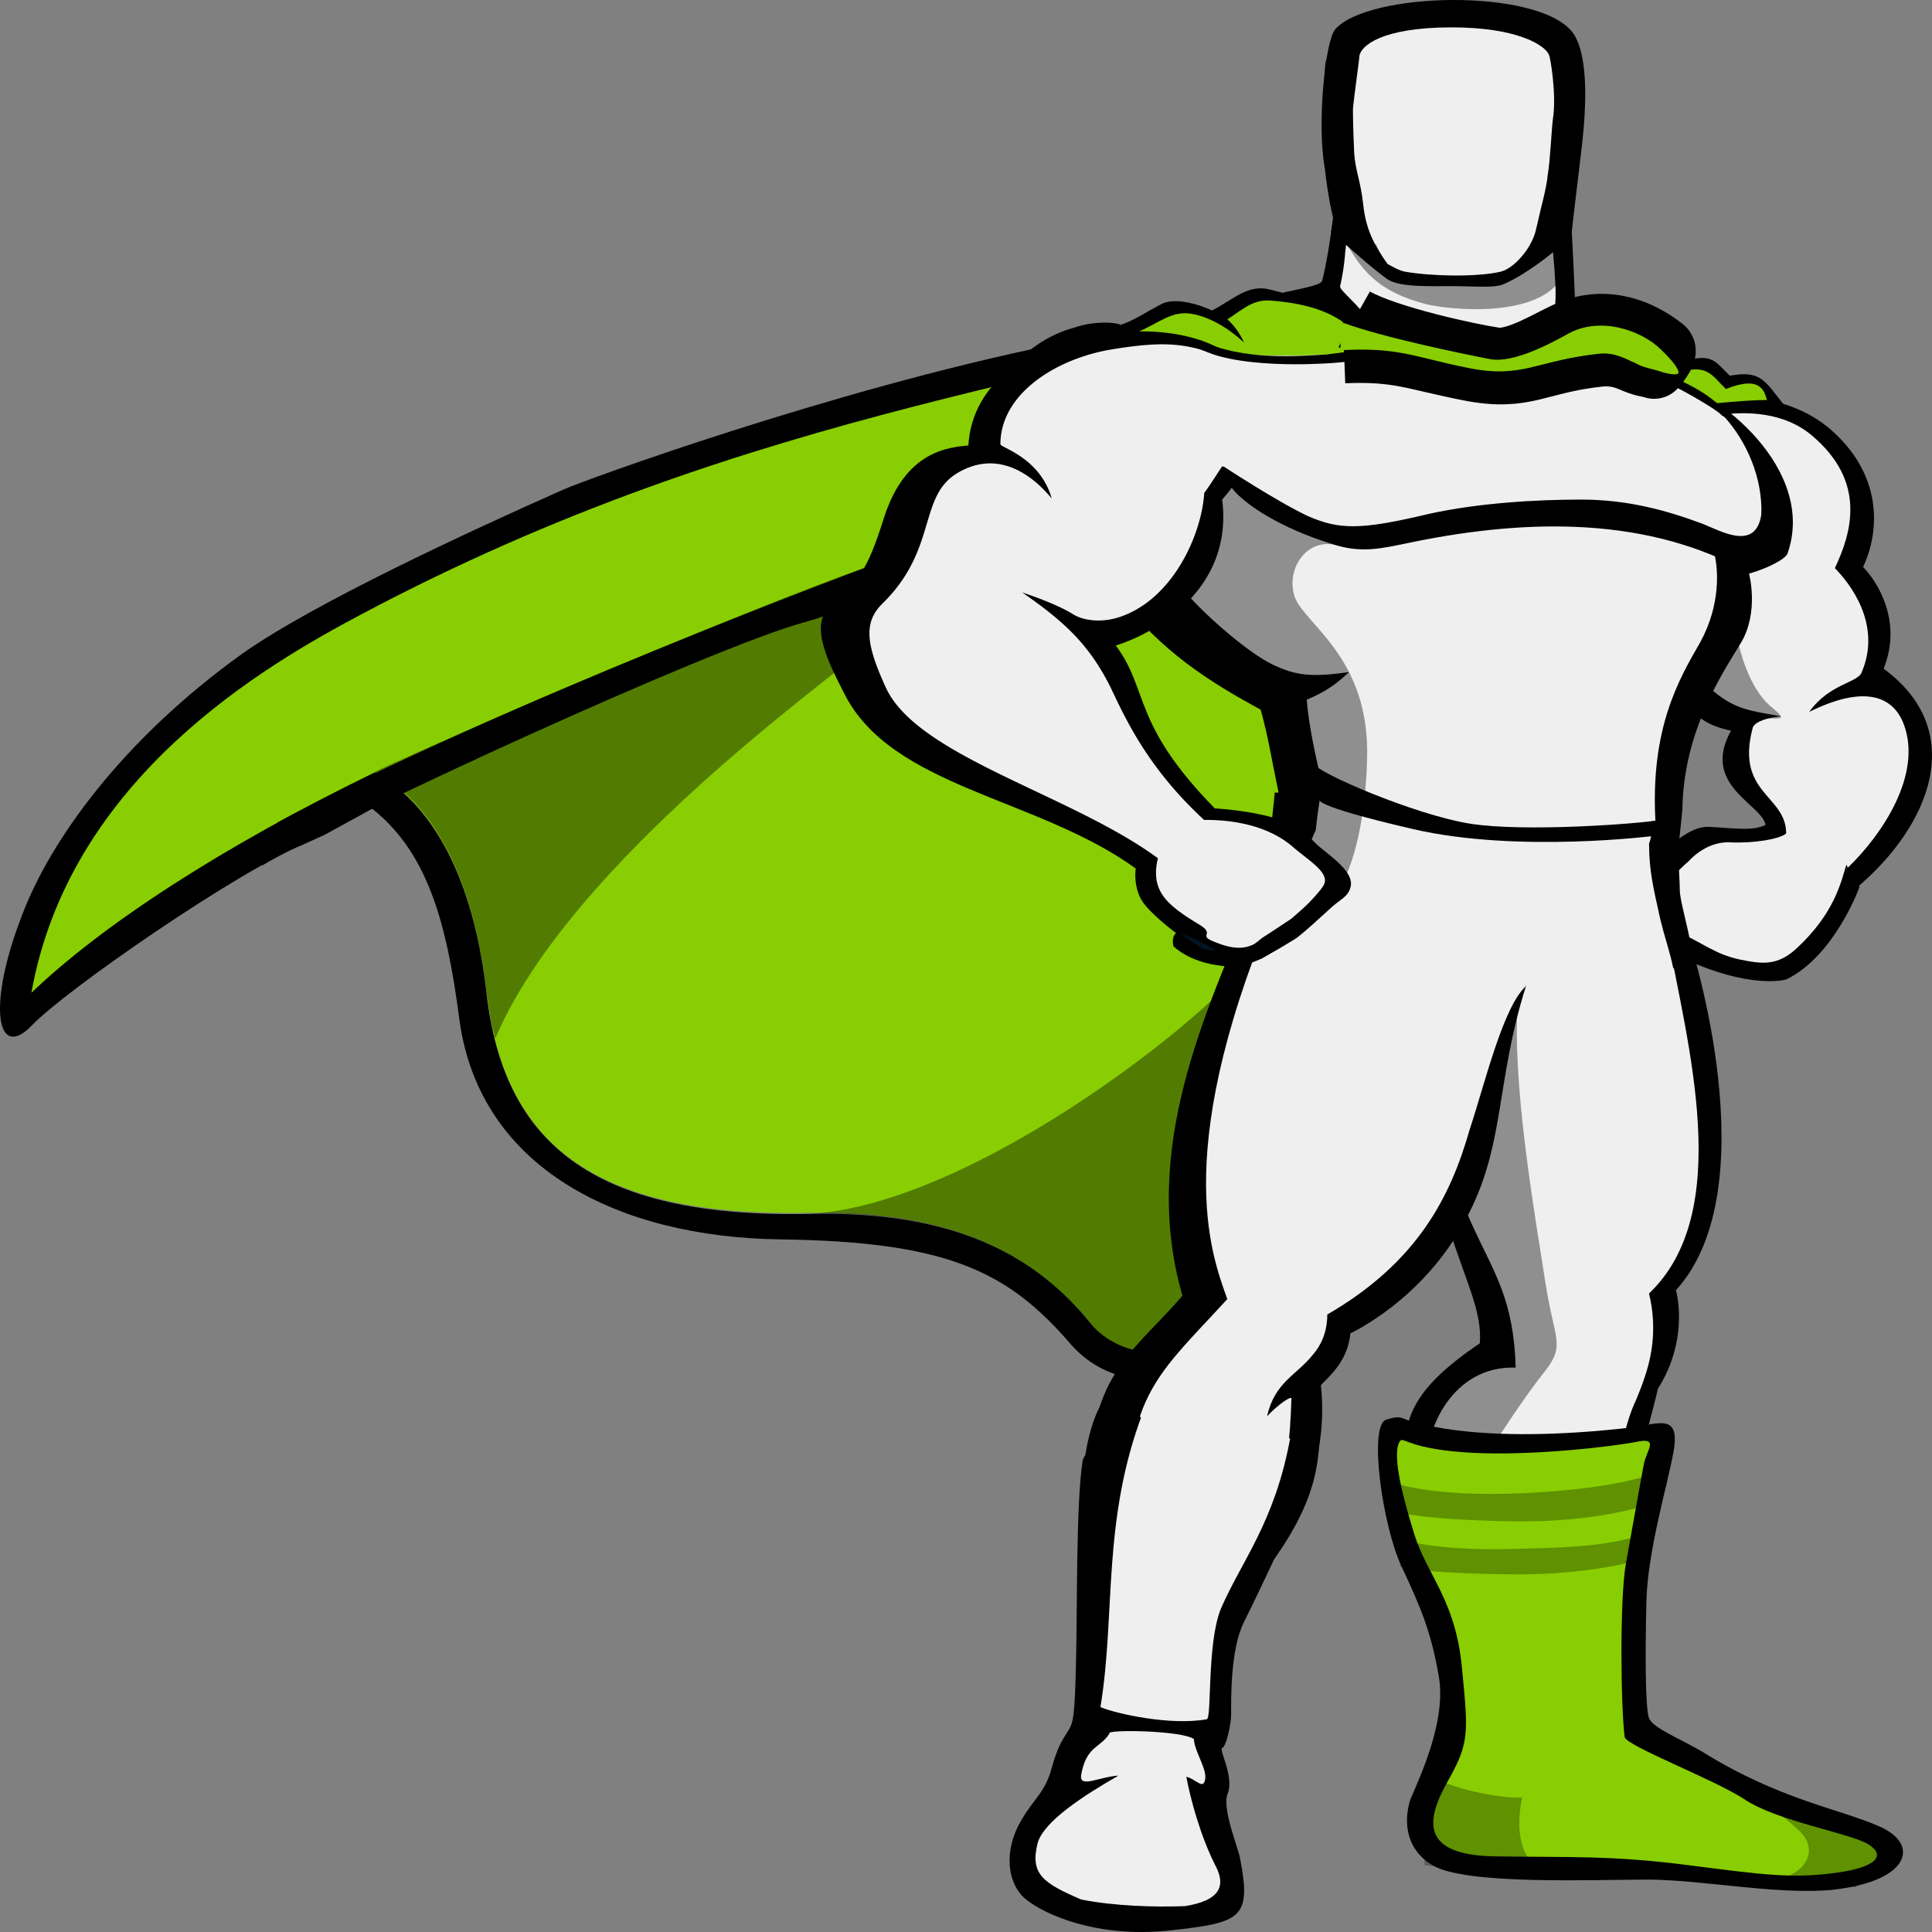 <svg xmlns="http://www.w3.org/2000/svg" width="48" height="48" fill="none">
  <rect width="100%" height="100%" fill="#808080" stroke="none"/>
  <path fill="#000" d="M7.532 20.983c-1.625.66-5.924 3.626-6.752 4.505-.86.88-1.114-.494-.223-2.774.7-1.84 2.484-4.341 5.478-6.484 1.751-1.236 5.605-3.022 7.961-4.066.478-.22 6.656-2.473 12.165-3.599.478-.11-.573.687-.732 1.126C24.6 11.78 8.073 20.736 8.073 20.736l-.541.247ZM30.81 46.176c.287 1.484.033 1.594-1.75 1.786-1.784.192-3.09-.385-3.567-.77-.478-.384-.574-1.236-.096-2.005.287-.494.573-.66.733-1.264.159-.577.286-.714.414-.934.127-.192.159-.384.19-1.73.032-1.347 0-3.874.16-4.946.16-1.099 5.669.495 5.669.495s-1.306 2.802-1.656 3.489c-.35.687-.319 2.005-.319 2.28 0 .275-.127.824-.223.852-.095.027.319.741.127 1.154-.127.384.287 1.373.319 1.593ZM32.913 4.17c-.192-1.045 0-3.105.254-3.435.797-.934 5-1.044 5.892.055.382.494.35 1.648.287 2.39-.064.742-.287 2.335-.319 2.857-.032.385-4.65.99-5.669-.055-.286-.274-.445-1.813-.445-1.813ZM42.275 43.511c1.942 1.21 3.44 1.43 4.426 1.869.987.44.733 1.291-.923 1.538-1.338.22-3.44-.22-4.84-.22-1.402 0-4.523.138-5.35-.357-.956-.577-.542-1.648-.542-1.648.255-.604.891-1.95.7-3.05-.19-1.099-.446-1.703-.923-2.72-.478-1.016-.828-3.516-.382-3.653.446-.138.318 0 .891.11.574.11 1.21.274 2.453.274 1.242 0 2.61-.165 3.089-.247.477-.082.86-.165.7.687-.16.851-.637 2.445-.669 3.681-.031 1.236-.031 2.665.064 2.912.096.248.796.522 1.306.824Z"/>
  <path fill="#88CE02" d="M35.46 6.917c-3.502 2.61-10.286 3.324-20.349 6.676-2.58.851-9.458 3.407-11.114 6.072 5.573-2.775 7.643 1.044 8.089 4.972.414 3.681 2.547 5.605 8.025 5.495 5.637-.11 7.356 2.72 8.917 6.044 3.025-12.72 7.866-15.193 10.986-17.363 6.624-4.643-1.528-12.83-4.553-11.896Z"/>
  <path fill="#88CE02" d="M35.46 6.917c-8.407 2.528-16.719 3.16-26.495 8.352-2.325 1.236-7.23 4.038-8.185 9.396 3.567-3.407 11.815-7.693 21.91-10.412 5.095-1.374 8.821-2.28 13.343-3.792-.318-1.758-.318-2.445-.573-3.544Z"/>
  <path fill="#000" d="M46.192 21.972s-.605 1.786-1.816 2.363c0 0-.891.274-2.674-.577-.51-.247-.892-1.1-.86-1.374.032-.66.51-.962.51-.962s.509-.741 1.114-.714c.605.027 1.624.11 1.943-.137.286-.275 1.846.494 1.783 1.4ZM33.2 4.691s-.128 1.402-.35 2.28c-.033.166-.988.248-1.689.495 1.338 3.297 9.395 3.27 10.446 1.649-.51-.303-1.529-.77-2.007-.934-.477-.165-.446-.138-.477-.907-.032-.77-.096-2.198-.16-2.583-.063-.384-5-.384-5.764 0Z"/>
  <path fill="#EFEFEF" d="M33.517 4.691s0 .797-.095 1.566a5.647 5.647 0 0 1-.127.852c-.032.165 1.082.824 1.4 2.28 1.53 2.94 5.064 1.484 6.53.083a13.065 13.065 0 0 0-2.294-1.044c-.477-.165-.255-.522-.286-1.292-.032-.769-.16-1.895-.223-2.307-.064-.412-4.14-.522-4.905-.138Z"/>
  <path fill="#000" d="M33.2 4.691s-.032.495-.128 1.072c.414.357.956.851 1.37 1.154.286.22.987.192 1.624.192.573 0 1.082.055 1.305-.055.51-.22 1.242-.769 1.657-1.181a20.463 20.463 0 0 0-.096-1.182c-.032-.384-4.968-.384-5.733 0Z"/>
  <path fill="#000" d="M36.097 6.78a8.15 8.15 0 0 1-1.178-.083c-.16-.027-.318-.11-.446-.165-.223-.137-.446-.302-.7-.467-.51-.33-.542-.522-.542-.604.223-1.731-.064-3.187-.064-3.187s-.222-.742.988-.934c1.21-.193 1.942-.22 1.942-.22s.765 0 1.943.22c1.21.192.987.934.987.934s-.287 1.456-.063 3.187c0 .082-.032.275-.542.604-.446.275-.796.577-1.146.632-.35.055-.797.083-1.179.083Z"/>
  <path fill="#000" d="M36.097.406c-2.102 0-2.516.494-3.121 1.044-.127.137-.032.961.191 2.72h.287s-.191-.495-.16-1.072c.032-.577.16-.55.064-.687-.127-.165-.382-.44.191-.714.573-.275 1.465.22 2.548.247 1.083-.027 2.006-.522 2.58-.247.572.275.318.55.19.714-.127.165.032.11.064.687.032.577-.16 1.072-.16 1.072h.288c.19-1.759.318-2.528.222-2.665C38.74.9 38.2.433 36.097.405ZM46.192 22.054s-.605 1.676-1.783 2.253c-.255-.11-.223-.274-.446-.522-.064-.082-.287-.137-.382-.22-.096-.082-.064-.22-.223-.33-.127-.11-.223-.027-.35-.11-.128-.109-.16-.246-.255-.329-.064-.055-.319-.082-.382-.137-.16-.138-1.56-.385-1.497-.66.127-.412.382-.714.382-.714s.605-.77 1.21-.742c.605.028 1.179.138 1.497-.11.35-.274 2.325.742 2.23 1.621Z"/>
  <path fill="#000" d="M42.052 9.911s2.006-.412 3.376.714c1.37 1.154 1.274 2.583.86 3.462.35.357.987 1.346.51 2.527 2.101 1.539 1.177 3.902-.701 5.468 0 0-.446-1.429-2.23-1.511.064-.55-1.655-.99-.86-2.418-1.21-.247-1.178-.962-1.369-1.84-.159-.88.414-6.402.414-6.402Z"/>
  <path fill="#EFEFEF" d="M41.32 10.68s2.325-1.016 3.694.138c1.37 1.154.987 2.418.573 3.297.35.357 1.178 1.374.669 2.582-.096.275-.796.275-1.306.99 1.274-.633 2.07-.468 2.357.329.446 1.236-.542 2.72-1.401 3.544 0-.027-.032-.055-.032-.082-.128.412-.287 1.208-1.242 2.088-.478.44-.86.384-1.402.274-.636-.137-.86-.384-1.751-.796-.51-.248-.223-.55-.223-.797 0-.055.064-.138.16-.247.063-.138.254-.357.54-.605 0 0 .415-.494 1.02-.467.605.028 1.242-.082 1.401-.22 0-.961-1.274-.989-.828-2.637.032-.083.191-.22.7-.275-.764-.137-1.114-.165-1.655-.604-.383-.302-.67-.687-.765-1.181-.19-.852-.51-5.33-.51-5.33Z"/>
  <path fill="#000" d="M34.6 8.95c-.19-.22-1.178-1.319-3.057-1.758-.541-.138-.892.247-1.433.522-.16-.083-.86-.357-1.242-.165-.382.192-.637.385-1.02.522-.19-.083-.7-.083-1.114.055-.414.11-1.05.357-1.656 1.071-.382 1.182 6.752.302 6.752.302l2.77-.549Z"/>
  <path fill="#88CE02" d="M34.664 8.95c-1.02-.303-.86-1.32-3.12-1.484-.447-.027-.733.275-1.052.467.16.138.319.357.414.577-.286-.275-.796-.632-1.306-.714-.477-.083-.796.22-1.305.44.095.082.19.219.318.384-.446-.247-.764-.33-1.37-.137-.413.11-1.21.412-1.814 1.153-.382 1.182 6.432-.137 6.432-.137l2.803-.55Z"/>
  <path fill="#000" d="M40.651 9.39s0-.303-.032-.577c0-.055-.255-.193-.255-.248l-.063-.055s.51-.247.891-.11c.414.11.637.577.637.577.733-.22.796.028 1.147.358.764-.138.86.11 1.337.714 0 0-.573-.083-1.688.082-1.082.137-1.974-.77-1.974-.742Z"/>
  <path fill="#88CE02" d="M40.524 9.252s.191-.137.127-.165c.35-.165.828-.357 1.051.165.733-.22.828.082 1.179.412.891-.357.955.082 1.019.274-.287 0-.7.028-1.274.082-1.083.138-2.134-.796-2.102-.768Z"/>
  <path fill="#000" d="M29.697 8.565s1.815.55 3.343.467c1.529-.11 4.14-.22 5.541.495 0 0 1.433-.44 2.771-.138 1.338.302 3.79 2.28 3.057 4.368-.063.138-.477.357-.955.495 0 0 .255.934-.191 1.703-.446.742-1.433 2.17-1.465 4.149-.032.33-.095 1.016-.16 1.346-2.483-.082-6.305-.88-10.062-.824.031-.357.063-.577.095-.934h.095c-.19-.907-.254-1.374-.445-2.06-1.21-.66-2.485-1.43-3.567-2.886-1.051-1.456 1.943-6.181 1.943-6.181ZM41.988 23.4s1.975 6.1-.35 8.655c0 0 .35 1.181-.446 2.445-.127.55-.286 1.044-.382 1.593-.414 2.28-1.115 3.242-1.306 6.896l-1.91-.027s-.224-2.638-.892-4.039c-.382-.796-1.88-1.868-1.815-2.94.063-.823.254-1.51 1.879-2.61.127-1.593-1.72-3.104-1.433-9.038l6.655-.934Z"/>
  <path fill="#EFEFEF" d="M41.415 23.153c.51 2.803 1.688 6.951-.446 8.984.096.385.16.934.032 1.566-.064.33-.191.687-.35 1.071-.319.66-.446 1.621-.542 2.198-.414 2.28-.414 2.39-.605 6.044l-1.91-.027s-.224-2.637-.892-4.038c-.382-.797-1.178-1.484-1.242-2.556-.064-.824.605-2.472 2.197-2.417-.095-3.324-1.879-2.665-2.356-9.588l6.114-1.237ZM29.697 8.565s.7.192 1.464.247c.765.055 1.593 0 2.325-.027 1.529-.11 3.694-.248 5.127.467 0 0 .796-.22 1.656-.165.382.027.765.302 1.21.412 1.402.302 2.74 2.308 2.134 4.121-.064.137-.51 0-1.02.137.096.385.16 1.264-.35 2.198-.54.935-1.241 2.143-1.114 4.451-3.344-.137-4.84-.33-8.153-.467-.286-1.017-.477-2.033-.51-2.555.447-.192.701-.357 1.052-.687-.956.138-1.338.083-1.911-.192s-1.592-1.154-2.102-1.731c-.063-.055-.414.852-1.21.88-.287-.358.924-1.375.7-1.76-.795-1.4.701-5.33.701-5.33Z"/>
  <path fill="#000" d="M41.67 20.873s.064.99.064 1.237c0 .274.255 1.099.286 1.483-.35.522-1.878 1.704-4.649 2.143-2.739.495-6.369-3.214-6.369-3.214.096-.357.414-1.401.637-1.95a.791.791 0 0 0 .095-.248c.287-.357 9.936.55 9.936.55Z"/>
  <path fill="#EFEFEF" d="M40.97 20.956c0 .686.126 1.181.222 1.62.16.797.414 1.32.414 1.841 0 1.594-2.42 1.319-4.459 1.374-2.738.494-5.063-3.214-5.063-3.214.191-.632.319-1.347.605-1.951.032-.33.096-.742.127-.934 3.886 0 6.624.192 8.217.33.063.302 0 .824-.064.934Z"/>
  <path fill="#000" d="M37.912 24.5s-1.688-3.242-6.751-2.28c-1.21 2.939-2.835 6.318-1.784 9.972-1.05 1.236-2.26 1.923-2.26 4.203 0 2.28.127 2.665.127 2.665l3.726.165s1.21-1.346 1.687-2.802c.128-.412.255-1.154.16-2.005.127-.165.668-.55.732-1.292 0 0 1.815-.824 2.866-2.83.988-1.813.733-3.379 1.497-5.796Z"/>
  <path fill="#EFEFEF" d="M37.912 24.5c-.095-.302-1.369-3.27-6.082-2.39-2.77 6.373-1.752 9.01-1.338 10.165-1.879 2.06-2.738 2.5-2.356 6.676h2.484c1.146-1.566 1.401-2.143 1.465-4.204 0-.082-.35.165-.605.44.19-.852.732-1.017 1.146-1.539.191-.22.35-.55.35-.989 2.23-1.291 3.058-2.912 3.535-4.588.383-1.154.828-3.05 1.401-3.571Z"/>
  <path fill="#000" d="M30.046 20.077s.86.027 1.625.247c.732.22.732.357 1.019.632.286.275.987.687.86 1.099-.064.22-.223.274-.446.467-.096.082-.797.742-.956.824-.095.055-.223.137-.318.192l-.478.275c-.318.137-.541.22-.892.192 0 0-.796-.027-1.305-.494 0 0-.064-.22.063-.33 0 0-.668-.494-.86-.824-.19-.33-.19-.797-.063-1.044.064-.247 1.305-.934 1.751-1.236ZM30.842 46.808l-.095.687s-.287.302-2.42.275c-2.166-.028-2.74-.605-2.93-.907l-.127-.714s.413-.522.51-.522c.7.055 3.088.88 4.744 1.099.159 0 .19.055.318.082ZM35.46 45.407c0 .302-.031.302-.031.605.382.247 1.337.384 3.152.356 2.644-.054 5.096.688 8.09.248l.031-.495-.286-.027-10.605-.742-.35.055Z"/>
  <path fill="#000" d="M37.785 46.368h.796c1.72-.054 3.344.275 5.095.358.924-.028 2.07-.22 1.975-.797l-9.044-.66c-.542.523-.128.962 1.178 1.1ZM27.404 34.802c.286.165 2.229 1.154 5.382 1.017-.064.522-.032 1.538-1.434 3.324-.7.88-1.305 2.418-1.433 4.368.032.44.319.825-.063 1.401.127.358.637 1.072.891 1.511.255.44.383.935-1.305.962-1.72.028-4.49-.137-4.108-1.291.19-.605.732-1.236.796-1.484.064-.247.064-.989.605-1.483.478-1.374.318-2.693.223-3.929-.16-1.291-.191-3.352.446-4.396ZM30.365 12.412c2.26-2.61.35-4.698-3.28-4.066-1.465.247-2.93 1.126-3.026 2.72-.477.054-1.56.11-2.102 1.813-.413 1.319-.636 1.566-1.369 2.225-.478.467.032 1.429.382 2.116 1.178 2.362 4.809 2.582 7.261 4.368.828-.193 1.688-.99 1.943-1.511-2.07-2.116-1.625-2.94-2.453-4.039.892-.274 2.93-1.346 2.644-3.626Z"/>
  <path fill="#EFEFEF" d="M29.919 12.246c.127-.165.35-.522.446-.66.032-.027.382.495.414.468.86-1.209 1.082-2.967.095-3.132a6.385 6.385 0 0 1-.987-.22c-.637-.192-1.21-.192-2.23-.027-1.4.22-2.802 1.099-2.802 2.362 0 .083.987.33 1.274 1.347-.478-.577-1.306-1.21-2.293-.66-1.05.577-.51 1.896-1.91 3.27-.478.466-.414 1.016.095 2.115.828 1.73 4.745 2.665 6.879 4.313.51-.192.86-.632 1.114-.961-1.433-1.291-2.006-2.5-2.42-3.38-.51-1.016-1.083-1.593-2.198-2.362.574.192 1.02.384 1.274.549.287.165.7.192 1.083.082 1.37-.411 2.102-2.06 2.166-3.104Z"/>
  <path fill="#000" d="M43.772 12.686c-.095 1.044-.987.522-1.465.33-.955-.357-1.91-.604-3.025-.604-1.114 0-2.548.082-3.79.357-1.72.412-2.229.384-2.993.055-.764-.357-2.102-1.237-2.102-1.237s-.031.275.287.632c.414.44 1.338.99 2.58 1.346.604.165 1.082.055 1.624-.054 2.834-.605 5.827-.715 8.343.604.127.055.573-.11.764-.357.255-.357-.223-1.072-.223-1.072Z"/>
  <path fill="#001423" d="M29.282 23.153c.255.138.573.22.924.467 0 0-.287 0-.414-.11a4.426 4.426 0 0 1-.51-.357Z"/>
  <path fill="#EFEFEF" d="M38.486 1.367c-.096-.247-.797-.687-2.42-.687-1.752 0-2.262.467-2.293.715 0 .082-.128.961-.16 1.318 0 0 0 .44.032 1.1.032.439.16.686.223 1.263.064.604.255.989.605 1.483.16.083.287.165.446.193.637.11 1.752.137 2.357 0 .35-.083.796-.605.891-1.072.127-.577.255-.989.287-1.346.063-.357.095-1.154.127-1.374.096-.604-.064-1.538-.095-1.593Z"/>
  <path fill="#000" d="M35.142 35.324s1.688.632 5.86.083c0 0-1.178 5.11-.637 7.665 0 0 .541.659 4.554 1.923 0 0 1.783.384 1.72 1.154 0 0 .063.165-2.102.11-2.165-.056-4.204-.385-5.637-.385-1.433 0-2.962.055-3.216-.302-.287-.33.064-1.182.477-1.676.447-.522.319-.907.287-1.84-.096-2.446-2.261-4.973-1.306-6.732Z"/>
  <path fill="#88CE02" d="M34.791 35.791c-.223.275.032 1.32.35 2.336.319 1.016 1.02 1.62 1.179 3.296.16 1.649.191 1.869-.35 2.83-.542.962-.701 1.84 1.178 1.868 1.879.028 2.898-.027 4.809.22 1.91.247 2.58.33 3.63.192 1.051-.137 1.274-.44.828-.714-.446-.275-2.293-.577-3.089-1.126-.764-.495-2.93-1.32-2.962-1.539-.095-.742-.127-3.434.032-4.313.16-.88.382-2.143.446-2.473.064-.33.382-.66-.16-.55-.54.11-2.579.358-4.107.276-1.529-.083-1.688-.385-1.784-.303Z"/>
  <path fill="#000" d="M35.875 44.28c.54.22 1.337.385 1.942.385 0 0-.223.907.127 1.456.35.55-2.547.22-2.547.22l-.127-1.95.605-.11ZM44.313 46.644c.51-.138.86-.632.446-1.1-.446-.466-.828-.549-.255-.576.573-.028 2.675 1.071 2.675 1.071l-1.083.852-1.783-.247ZM34.696 36.862c.732.22 1.846.275 2.802.248.955-.028 2.388-.138 3.312-.412.923-.275.541.302.541.302l-.51.412s-1.21.412-3.184.385c-2.324-.028-3.025-.247-3.025-.247l.064-.688ZM34.76 38.236c.732.22 1.847.275 2.802.247.956-.027 2.23-.027 3.153-.33.382-.109.16.358.16.358l-.16.247s-1.242.384-3.185.356c-2.324-.027-2.738-.192-2.738-.192l-.032-.686Z" opacity=".3"/>
  <path fill="#000" d="M32.658 18.978c0 .192 2.484 1.264 3.853 1.484 1.37.22 4.236 0 4.682-.083l-.064.385s-3.407.44-6.019-.165c-2.611-.604-2.324-.742-2.324-.742l-.128-.879Z"/>
  <path fill="#EFEFEF" d="M27.34 42.412c.382.165 1.751.467 2.643.302.127-.027 0-1.895.35-2.747.51-1.182 1.338-2.143 1.72-4.23-1.338-.11-2.866-.413-3.662-.633-1.02 2.693-.669 5-1.051 7.308ZM29.474 44.143c.222.055.382.275.445.137.128-.247-.223-.714-.255-1.044v-.027c-.286-.22-2.229-.247-2.101-.138-.223.358-.573.303-.7 1.017-.064.357.445.055.923.027-.86.495-1.847 1.127-2.007 1.676-.19.77.128.99 1.083 1.402.828.164 1.816.192 2.58.164.86-.137 1.019-.494.764-.989-.382-.742-.637-1.703-.732-2.225Z"/>
  <path fill="#000" d="M29.824 8.455c1.05.522 2.515.384 3.057.357.127 0 1.401-.192 1.465-.165.127.028.127.11.127.11s-.478.22-1.56.274c-1.02.055-2.23 0-2.898-.274-.796-.302-.191-.302-.191-.302ZM40.651 8.978c.191.11 1.433.522 1.975 1.016.477.44.223.412.127.302-.127-.137-1.114-.714-1.497-.851-.382-.138-.86-.385-.86-.44 0-.055.255-.027.255-.027Z"/>
  <path fill="#EFEFEF" d="M29.664 20.379c.924-.055 1.88.137 2.484.686.319.275.828.577.765.852 0 .082-.192.302-.35.467-.096.11-.383.357-.478.44-.128.082-.574.384-.67.44-.095.054-.222.192-.318.22-.318.137-.668.027-.987-.11-.318-.138.064-.166-.286-.385-.86-.522-1.338-.88-.988-1.896.032-.192.383-.412.828-.714Z"/>
  <path fill="#000" d="M21.544 14.087c-2.866.99-10.159 4.122-12.229 5.083 1.72.934 2.516 3.187 2.771 5.467.032.22.064.412.096.632.031.192.063.33.095.412 0 .028 0 .083.032.11 1.879-4.423 8.598-9.094 8.853-9.45.127-.166-.16-.88.287-1.567.573-.879 1.688-1.264.095-.687ZM28.358 34.83c1.465-2.528 1.497-4.945 1.465-7.775 0-1.182.987-2.857.478-2.39-1.91 1.84-6.72 5.302-10.19 5.494 4.872-.137 6.782 1.978 8.247 4.67Z" opacity=".4"/>
  <path fill="#000" d="M6.513 21.505c1.815-1.127 11.21-5.44 13.47-6.044 2.261-.632 1.56-1.374 1.56-1.374s-9.17 3.407-14.648 6.346"/>
  <path fill="#000" d="M33.263 13.565c-.732-.247-1.305.495-1.114 1.21.191.714 1.91 1.51 1.815 4.12-.064 2.143-.605 3.022-.605 3.022l-1.21-1.318s-.191-2.968-.605-3.407c-.414-.44-1.72-1.236-2.23-1.648-.509-.413.574-.962.51-1.731-.064-.742.541-2.226.541-2.226l2.898 1.978ZM37.69 25.269c-.064 2.06.477 5.11.7 6.566.223 1.456.51 1.566 0 2.225-.51.632-1.178 1.676-1.178 1.676l-2.197-.165s1.751-1.923 1.847-2.28c.095-.357-.892-3.077-.892-3.077l1.72-4.945ZM33.454 6.037c.446.852.987 1.236 1.847 1.484.51.165 2.516.384 3.312-.385.35-.357.127-1.319.127-1.319l-1.815 1.264-2.452-.384-.287-.632-.732-.028Z" opacity=".4"/>
  <path fill="#88CE02" d="M33.645 7.933c.828.467 2.898.907 3.471.99.574.109 1.497-.523 1.943-.688.478-.192 1.306-.302 2.261.44.096.082-.223.44-.223.44-.032-.028-.223-.028-.477-.138-.255-.11-.478-.192-.86-.165-1.593.165-1.847.632-3.248.357-1.402-.275-1.752-.494-3.121-.44"/>
  <path stroke="#000" stroke-linejoin="round" stroke-width="1.586" d="M33.645 7.933c.828.467 2.898.907 3.471.99.574.109 1.497-.523 1.943-.688.478-.192 1.306-.302 2.261.44.096.082-.223.44-.223.44-.032-.028-.223-.028-.477-.138-.255-.11-.478-.192-.86-.165-1.593.165-1.847.632-3.248.357-1.402-.275-1.752-.494-3.121-.44"/>
  <path fill="#88CE02" d="M33.358 8.016c1.051.384 3.09.796 3.663.906.573.11 1.496-.384 1.942-.632.796-.44 1.815-.082 2.293.385.318.302.446.495.446.577 0 .11-.382 0-.382 0-.223-.082-.478-.11-.669-.22-.255-.11-.51-.275-.892-.247-1.592.165-1.91.632-3.28.357-1.369-.275-1.72-.522-3.184-.44"/>
  <path fill="#000" d="M28.422 33.676c-.064-.055.064-.11 0-.11-.414 0-.987-.275-1.306-.66-1.369-1.703-3.375-2.83-7.006-2.747-5.445.11-7.61-1.813-8.025-5.494-.223-2.006-.86-3.957-2.165-5.056l-.765.413c1.465 1.098 1.943 2.884 2.261 5.33.51 3.68 3.95 5.384 7.962 5.44 4.172.054 5.668.796 7.229 2.61.51.576 1.082.768 1.528.85l.287-.576Z"/>
  <path fill="#000" d="M43.198 16.01c.096.412.35 1.21.86 1.594.223.192.255.247.064.247s-1.592-.055-1.592-.055l-.383-.577 1.051-1.209Z" opacity=".4"/>
</svg>
